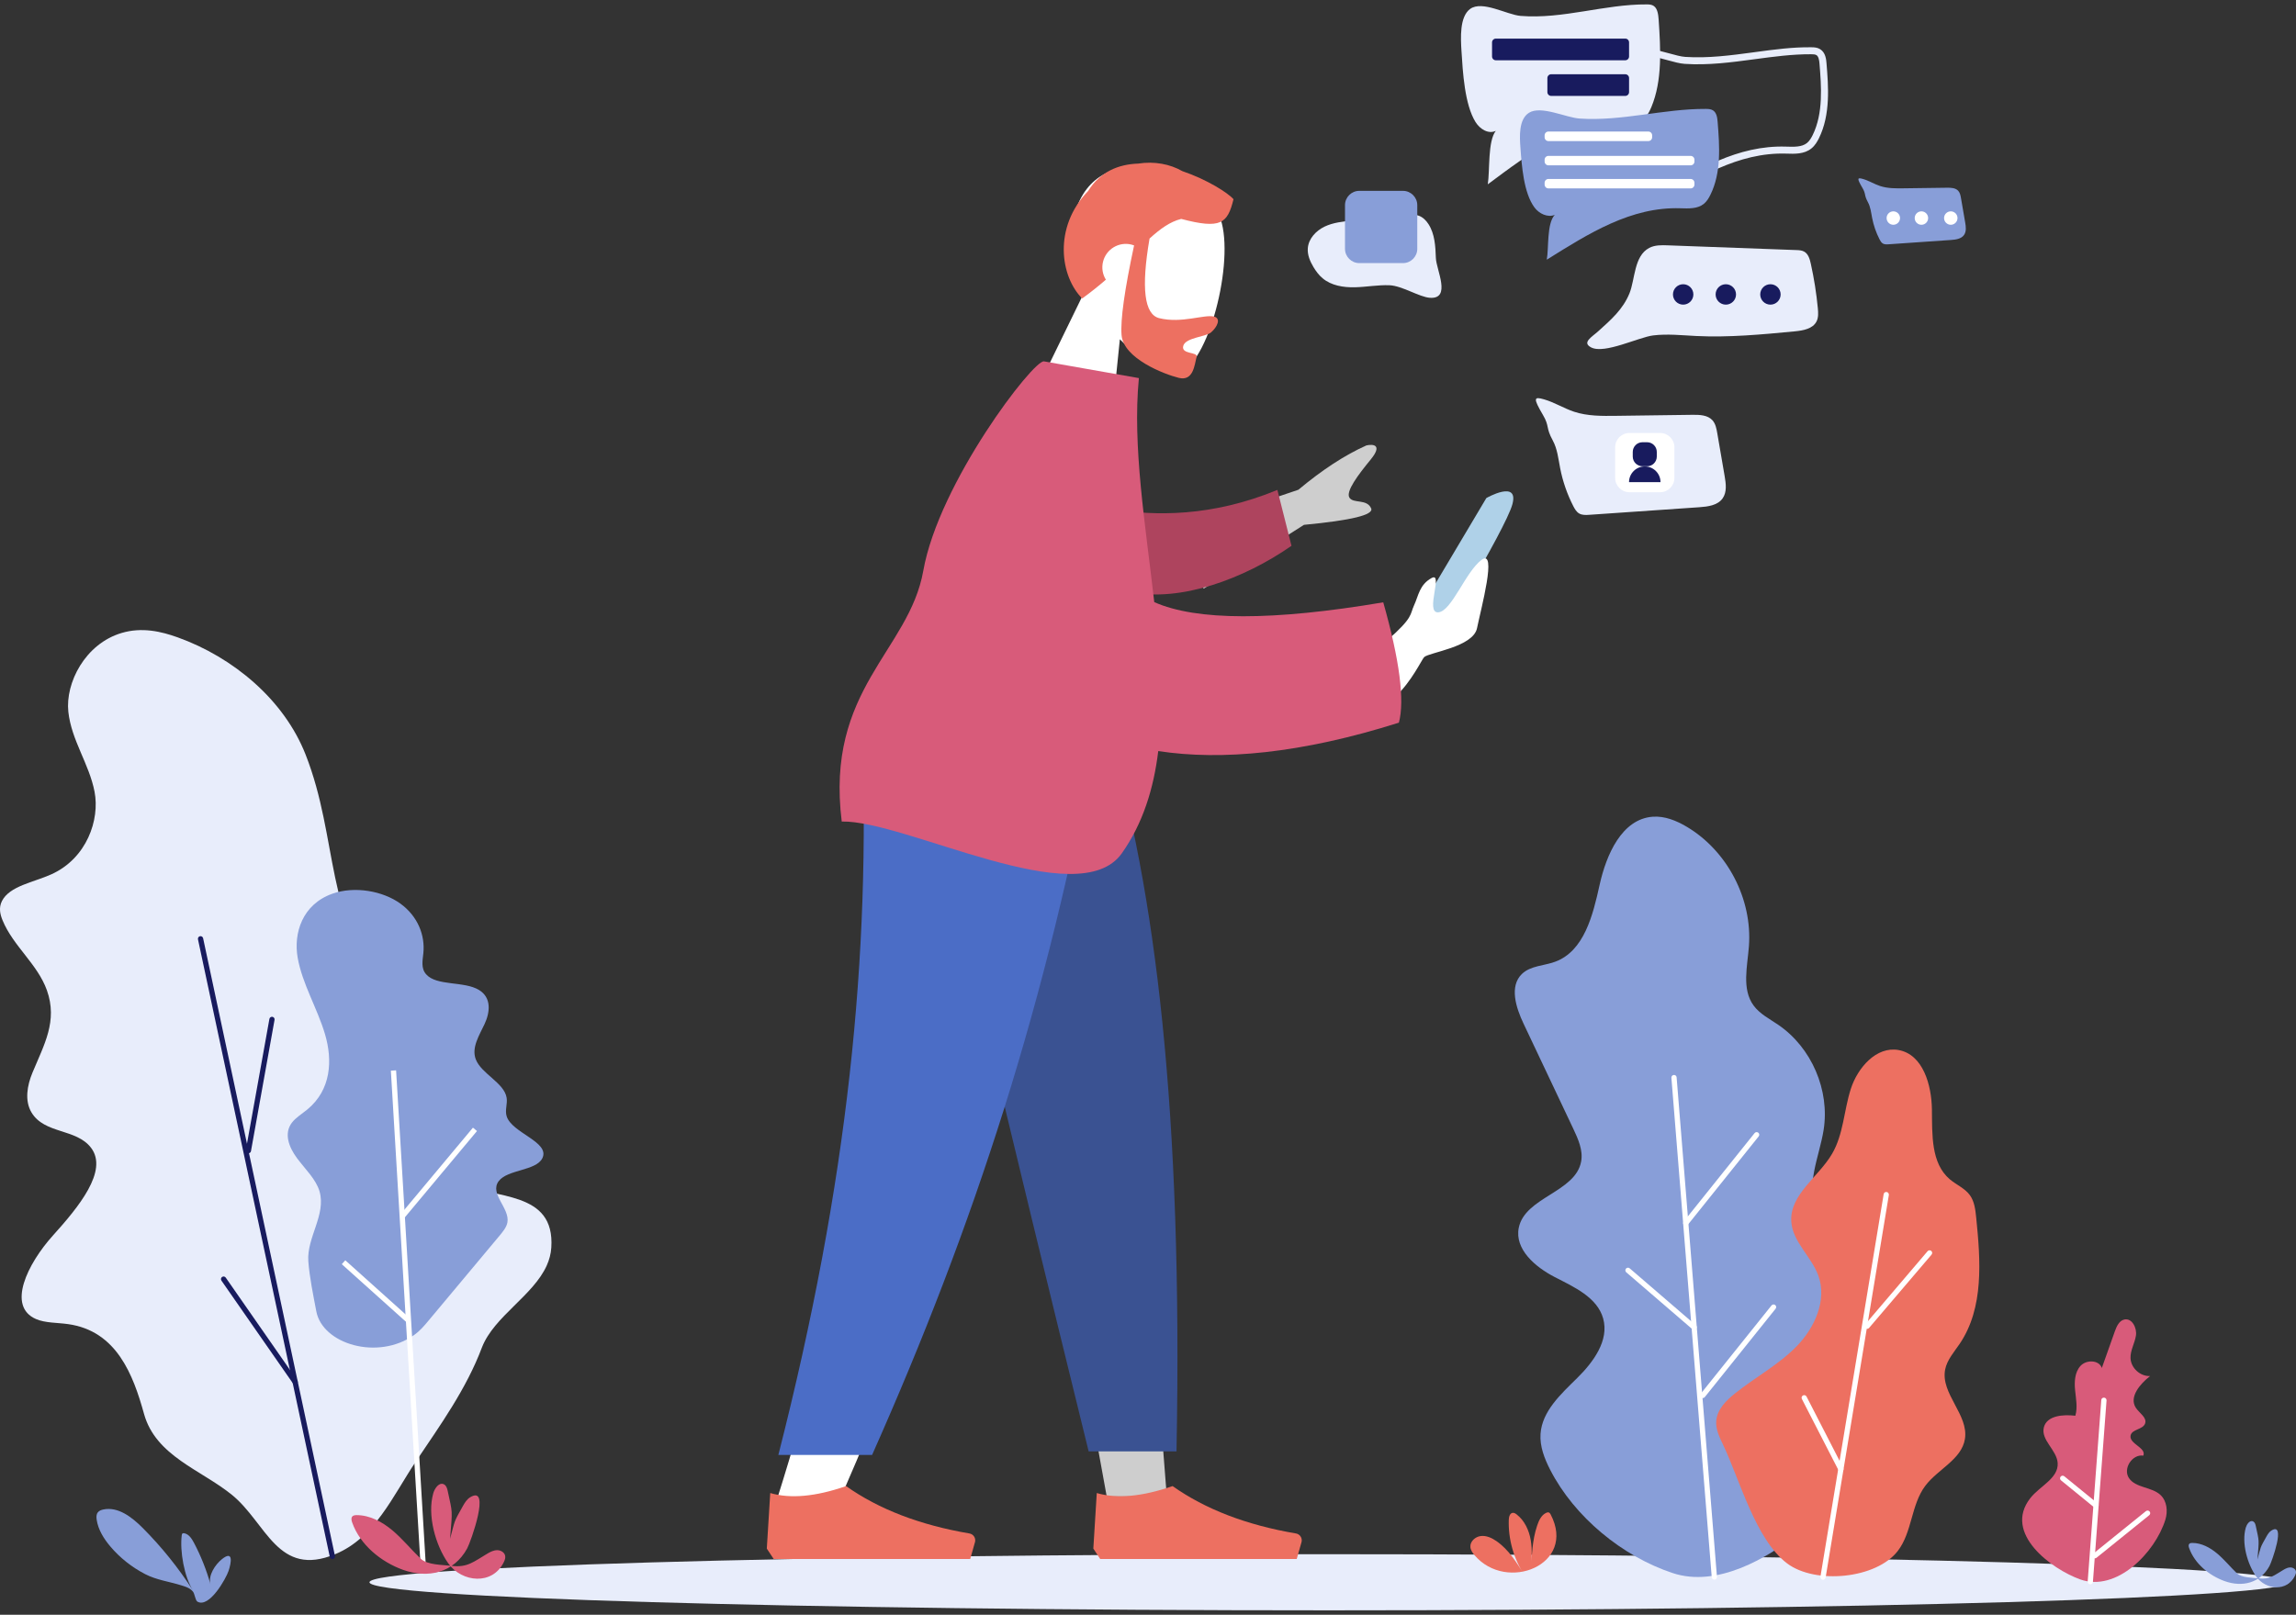 <svg width="344" height="242" viewBox="0 0 344 242" fill="none" xmlns="http://www.w3.org/2000/svg">
<rect x="0" y="0" width="344" height="242" fill="#333333" stroke="none"/>
<path d="M81.924 189.642C82.296 188.809 82.539 187.925 82.6 186.978C83.168 178.385 74.164 179.78 68.833 177.275C63.855 174.935 63.645 169.51 63.29 164.724C62.818 158.317 62.39 153.781 57.976 148.66C48.553 137.725 50.776 125.78 45.783 113.081C42.558 104.877 34.96 98.518 26.622 95.521C24.151 94.632 21.274 93.961 18.244 94.856C12.735 96.48 9.777 102.364 10.238 106.666C10.7 110.965 13.361 114.468 14.168 118.661C14.976 122.854 13.006 128.634 7.695 131.033C5.031 132.235 1.436 132.774 0.293 135.038C-0.219 136.05 0.024 137.051 0.382 137.92C1.964 141.778 5.635 144.495 7.029 148.417C8.673 153.04 6.599 156.562 4.852 160.788C4.069 162.687 3.667 164.959 4.72 166.723C6.666 169.974 11.412 169.107 13.637 172.012C16.285 175.469 11.726 180.951 7.929 185.166C4.133 189.382 0.975 195.78 5.402 197.689C6.781 198.285 8.586 198.215 10.205 198.444C17.478 199.467 19.952 206.03 21.579 211.9C23.334 218.229 30.146 220.289 34.75 224.032C39.941 228.25 41.599 236.524 50.27 232.902C56.207 230.422 58.907 224.099 62.27 219.084C65.954 213.589 69.876 208.158 72.216 201.916C74.038 197.275 79.903 194.173 81.924 189.642Z" fill="#E8EDFB"/>
<path d="M49.8 233.656C49.618 233.656 49.456 233.53 49.417 233.346L29.663 140.777C29.618 140.565 29.752 140.355 29.965 140.31C30.177 140.263 30.384 140.4 30.432 140.612L50.186 233.181C50.231 233.393 50.096 233.603 49.884 233.648C49.856 233.653 49.828 233.656 49.8 233.656Z" fill="#181B5E"/>
<path d="M37.216 172.842C37.194 172.842 37.168 172.839 37.146 172.836C36.934 172.797 36.791 172.593 36.83 172.381L40.364 152.704C40.403 152.492 40.607 152.352 40.819 152.389C41.032 152.428 41.174 152.632 41.135 152.844L37.602 172.52C37.568 172.708 37.403 172.842 37.216 172.842Z" fill="#181B5E"/>
<path d="M44.224 207.512C44.101 207.512 43.978 207.453 43.902 207.344L33.177 191.925C33.054 191.746 33.096 191.503 33.275 191.377C33.453 191.254 33.697 191.296 33.822 191.475L44.548 206.894C44.671 207.073 44.629 207.316 44.45 207.442C44.377 207.489 44.299 207.512 44.224 207.512Z" fill="#181B5E"/>
<path d="M199.138 241.34C278.547 241.34 342.92 239.457 342.92 237.134C342.92 234.81 278.547 232.927 199.138 232.927C119.73 232.927 55.357 234.81 55.357 237.134C55.357 239.457 119.73 241.34 199.138 241.34Z" fill="#E8EDFB"/>
<path d="M232.257 220.275C231.399 218.604 230.686 216.773 230.812 214.897C231.041 211.49 233.862 208.932 236.294 206.533C238.726 204.135 241.116 200.893 240.196 197.603C239.313 194.441 235.866 192.898 232.948 191.397C230.03 189.896 226.907 187.229 227.55 184.012C228.473 179.402 236.076 178.684 236.9 174.055C237.199 172.381 236.45 170.715 235.724 169.174C233.239 163.922 230.754 158.67 228.269 153.417C227.131 151.013 226.111 147.829 228.014 145.973C229.297 144.724 231.313 144.752 232.993 144.137C237.353 142.538 238.661 137.154 239.662 132.617C240.663 128.084 242.994 122.736 247.626 122.401C249.409 122.272 251.154 122.979 252.694 123.891C258.802 127.505 262.57 134.739 262.033 141.817C261.804 144.847 260.937 148.229 262.726 150.686C263.657 151.964 265.133 152.699 266.435 153.591C271.422 156.998 274.178 163.402 273.222 169.364C272.571 173.434 270.402 177.767 272.314 181.418C274.455 185.502 280.585 186.198 282.617 190.335C284.292 193.739 282.388 197.787 280.191 200.881C277.994 203.976 275.336 207.188 275.431 210.981C275.478 212.943 276.283 214.81 276.496 216.761C277.041 221.737 273.7 226.347 269.823 229.514C264.817 233.606 257.222 237.947 250.614 235.755C243.05 233.248 235.886 227.342 232.257 220.275Z" fill="#889ED8"/>
<path d="M256.853 236.739C256.652 236.739 256.478 236.583 256.462 236.379L250.418 161.526C250.401 161.311 250.564 161.121 250.779 161.104C251.019 161.096 251.184 161.247 251.201 161.465L257.244 236.317C257.261 236.533 257.099 236.723 256.884 236.739C256.875 236.739 256.864 236.739 256.853 236.739Z" fill="white"/>
<path d="M252.574 183.704C252.487 183.704 252.401 183.676 252.328 183.618C252.157 183.483 252.132 183.235 252.266 183.067L262.883 169.817C263.02 169.647 263.266 169.622 263.436 169.756C263.607 169.89 263.632 170.139 263.498 170.306L252.881 183.556C252.803 183.654 252.689 183.704 252.574 183.704Z" fill="white"/>
<path d="M255.109 209.533C255.022 209.533 254.936 209.505 254.863 209.446C254.693 209.312 254.667 209.063 254.802 208.895L265.418 195.646C265.555 195.475 265.801 195.45 265.972 195.584C266.142 195.718 266.167 195.967 266.033 196.135L255.417 209.385C255.338 209.482 255.224 209.533 255.109 209.533Z" fill="white"/>
<path d="M253.832 199.313C253.739 199.313 253.65 199.282 253.574 199.218L243.657 190.679C243.492 190.536 243.475 190.29 243.615 190.125C243.757 189.96 244.003 189.941 244.168 190.083L254.086 198.623C254.251 198.765 254.268 199.011 254.128 199.176C254.052 199.266 253.943 199.313 253.832 199.313Z" fill="white"/>
<path d="M258.119 216.432C257.588 215.33 257.043 214.165 257.138 212.946C257.272 211.244 258.606 209.899 259.942 208.834C262.98 206.41 266.477 204.543 269.192 201.759C271.906 198.975 273.756 194.849 272.44 191.193C271.403 188.314 268.568 186.119 268.381 183.064C268.129 179.019 272.468 176.4 274.505 172.898C276.202 169.982 276.264 166.424 277.292 163.212C278.321 160 281.144 156.766 284.462 157.37C288.113 158.032 289.407 162.597 289.452 166.309C289.497 170.021 289.295 174.332 292.124 176.733C293.103 177.563 294.377 178.075 295.135 179.112C295.822 180.056 295.962 181.281 296.082 182.444C296.742 188.918 297.262 195.998 293.617 201.387C292.784 202.62 291.724 203.783 291.434 205.245C290.718 208.859 294.981 212.018 294.397 215.657C293.899 218.743 290.327 220.183 288.451 222.685C286.321 225.525 286.503 229.62 284.342 232.435C281.122 236.63 271.979 237.486 267.758 234.307C262.975 230.702 260.604 221.572 258.119 216.432Z" fill="#ED7061"/>
<path d="M273.136 236.762C273.116 236.762 273.094 236.759 273.072 236.756C272.859 236.72 272.714 236.519 272.747 236.303L282.221 178.969C282.254 178.757 282.439 178.606 282.674 178.645C282.886 178.681 283.031 178.882 282.998 179.098L273.525 236.432C273.491 236.625 273.323 236.762 273.136 236.762Z" fill="white"/>
<path d="M279.733 199.157C279.643 199.157 279.551 199.126 279.478 199.064C279.313 198.922 279.294 198.676 279.433 198.511L288.801 187.517C288.94 187.352 289.189 187.333 289.354 187.472C289.519 187.612 289.538 187.861 289.399 188.026L280.032 199.02C279.953 199.109 279.842 199.157 279.733 199.157Z" fill="white"/>
<path d="M275.811 220.569C275.669 220.569 275.532 220.49 275.462 220.356L269.966 209.661C269.868 209.469 269.944 209.231 270.137 209.133C270.332 209.032 270.564 209.111 270.668 209.304L276.163 219.998C276.261 220.191 276.186 220.429 275.993 220.527C275.934 220.555 275.873 220.569 275.811 220.569Z" fill="white"/>
<path d="M304.194 224.524C305.614 222.71 308.443 221.555 308.292 219.258C308.164 217.307 305.749 215.822 306.221 213.924C306.668 212.138 309.108 211.959 310.939 212.174C311.3 210.939 311.029 209.625 310.903 208.345C310.777 207.065 310.85 205.639 311.725 204.694C312.6 203.749 314.501 203.8 314.909 205.018C315.557 203.187 316.206 201.359 316.857 199.528C317.123 198.777 317.511 197.916 318.291 197.753C319.429 197.516 320.197 199.014 320.018 200.163C319.84 201.312 319.166 202.377 319.208 203.54C319.261 205.016 320.667 206.301 322.143 206.226C320.625 207.408 318.948 209.385 320.007 210.989C320.541 211.797 321.732 212.468 321.38 213.368C321.03 214.265 319.417 214.184 319.219 215.129C318.951 216.387 321.626 216.971 321.123 218.156C319.473 217.896 318.048 220.085 318.953 221.488C319.949 223.031 322.389 222.802 323.717 224.071C324.67 224.982 324.818 226.497 324.427 227.755C322.889 232.703 317.103 238.649 311.675 236.706C307.361 235.157 300.066 229.793 304.194 224.524Z" fill="#D85B7A"/>
<path d="M313.184 237.438C313.176 237.438 313.164 237.438 313.153 237.438C312.938 237.421 312.776 237.234 312.79 237.016L314.828 209.826C314.842 209.611 315.004 209.452 315.25 209.463C315.465 209.48 315.627 209.667 315.613 209.885L313.575 237.075C313.561 237.279 313.388 237.438 313.184 237.438Z" fill="white"/>
<path d="M314.039 226.022C313.953 226.022 313.863 225.994 313.791 225.933L308.79 221.857C308.622 221.72 308.597 221.474 308.734 221.304C308.871 221.136 309.12 221.111 309.287 221.248L314.288 225.323C314.456 225.46 314.481 225.706 314.344 225.877C314.266 225.972 314.154 226.022 314.039 226.022Z" fill="white"/>
<path d="M313.863 233.547C313.748 233.547 313.634 233.497 313.558 233.402C313.421 233.234 313.449 232.985 313.617 232.848L321.517 226.469C321.684 226.335 321.93 226.36 322.07 226.528C322.207 226.696 322.179 226.945 322.011 227.082L314.112 233.46C314.036 233.519 313.95 233.547 313.863 233.547Z" fill="white"/>
<path d="M47.877 178.558C47.354 176.738 45.719 175.215 44.503 173.577C43.29 171.942 42.499 169.893 43.726 168.263C44.299 167.506 45.238 166.938 46.029 166.29C49.641 163.329 49.842 158.882 48.699 155.008C47.556 151.133 45.283 147.447 44.596 143.514C43.961 139.871 45.275 135.541 49.803 133.937C53.127 132.76 57.376 133.526 59.995 135.427C62.614 137.33 63.701 140.165 63.43 142.854C63.321 143.93 63.044 145.107 63.844 146.015C65.42 147.813 69.529 146.999 71.771 148.369C73.689 149.54 73.409 151.743 72.602 153.47C71.794 155.195 70.614 157.004 71.285 158.762C72.115 160.931 75.559 162.287 75.908 164.526C76.051 165.443 75.632 166.385 75.908 167.285C76.683 169.82 82.463 171.139 81.256 173.585C80.319 175.483 76.034 175.251 74.712 177.024C73.306 178.905 76.412 181.079 76.023 183.204C75.892 183.928 75.358 184.574 74.838 185.197C71.296 189.437 67.752 193.675 64.21 197.916C63.57 198.681 62.919 199.459 62.035 200.082C56.596 203.925 48.313 201.452 47.388 196.515C46.946 194.164 46.368 191.389 46.194 189.01C45.943 185.482 48.881 182.055 47.877 178.558Z" fill="#889ED8"/>
<rect x="58.561" y="160.457" width="0.785" height="75.095" transform="rotate(-3.434 58.561 160.457)" fill="white"/>
<rect x="59.976" y="182.033" width="16.979" height="0.786" transform="rotate(-50.128 59.976 182.033)" fill="white"/>
<rect x="51.209" y="189.463" width="0.785" height="13.091" transform="rotate(-48.089 51.209 189.463)" fill="white"/>
<path d="M16.542 231.781C15.552 230.609 14.703 229.256 14.482 227.741C14.429 227.375 14.423 226.97 14.644 226.674C14.834 226.416 15.158 226.293 15.471 226.229C17.691 225.754 19.773 227.381 21.378 228.988C24.209 231.828 26.736 234.97 28.903 238.344C27.606 236.326 26.924 232.454 27.231 230.081C27.242 229.989 27.262 229.885 27.335 229.827C27.41 229.765 27.516 229.771 27.608 229.787C28.291 229.919 28.721 230.581 29.048 231.196C30.06 233.097 30.943 235.294 31.53 237.427C31.161 236.088 32.254 234.475 33.244 233.676C35.016 232.25 34.639 234.24 34.253 235.409C33.876 236.555 31.371 241.044 29.585 240.041C29.258 239.856 29.177 238.855 28.908 238.531C28.442 237.972 27.79 237.788 27.119 237.581C25.319 237.022 23.444 236.79 21.747 235.912C19.768 234.883 17.982 233.483 16.542 231.781Z" fill="#889ED8"/>
<path d="M229.322 235.356C229.549 233.047 229.543 230.906 230.301 228.653C230.555 227.892 230.918 227.082 231.64 226.735C231.777 226.668 231.939 226.623 232.076 226.685C232.196 226.738 232.271 226.858 232.333 226.978C236.257 234.498 225.725 238.727 220.92 233.072C220.623 232.723 220.344 232.323 220.302 231.864C220.226 231.026 221.026 230.302 221.862 230.204C222.697 230.106 223.516 230.486 224.207 230.964C226.035 232.231 227.251 234.182 228.414 236.074C226.793 233.637 225.957 230.688 226.055 227.764C226.069 227.325 226.217 226.763 226.656 226.727C226.865 226.71 227.058 226.83 227.226 226.959C228.422 227.878 229.096 229.351 229.347 230.841C229.599 232.328 229.468 233.852 229.322 235.356Z" fill="#ED7061"/>
<path d="M66.209 222.372C66.315 222.374 66.421 222.402 66.53 222.461C66.871 222.646 66.997 223.065 67.078 223.445C67.819 226.92 67.799 226.067 67.43 230.626C68.207 227.78 67.9 228.278 69.353 225.709C69.636 225.209 69.949 224.697 70.438 224.398C73.611 222.455 70.538 231.062 70.002 232.049C68.011 235.711 64.14 236.616 60.383 235.269C57.087 234.087 53.94 231.521 52.76 228.163C52.654 227.862 52.576 227.481 52.802 227.252C52.959 227.096 53.202 227.073 53.423 227.07C55.413 227.068 57.278 228.08 58.801 229.36C60.322 230.643 61.582 232.203 63.014 233.584C64.028 234.562 66.267 234.506 67.665 234.674C70.044 234.962 70.983 234.039 73.049 232.823C73.499 232.558 73.991 232.317 74.513 232.323C75.036 232.328 75.59 232.655 75.687 233.17C75.746 233.474 75.64 233.788 75.506 234.07C73.814 237.642 69.205 237.161 67.173 234.31C65.236 231.59 63.986 227.062 64.914 223.8C65.102 223.14 65.621 222.36 66.209 222.372Z" fill="#D85B7A"/>
<path d="M337.375 227.962C337.447 227.965 337.523 227.982 337.598 228.024C337.836 228.152 337.922 228.446 337.978 228.711C338.495 231.138 338.481 230.542 338.224 233.723C338.767 231.736 338.551 232.085 339.566 230.291C339.762 229.941 339.983 229.583 340.324 229.374C342.537 228.018 340.393 234.022 340.019 234.713C338.63 237.268 335.927 237.902 333.307 236.96C331.007 236.136 328.81 234.344 327.988 232.001C327.912 231.789 327.859 231.526 328.019 231.364C328.128 231.255 328.298 231.238 328.452 231.238C329.841 231.235 331.144 231.943 332.203 232.837C333.263 233.732 334.143 234.822 335.144 235.786C335.851 236.468 337.414 236.429 338.389 236.547C340.05 236.748 340.704 236.102 342.146 235.255C342.459 235.071 342.803 234.9 343.169 234.906C343.533 234.908 343.918 235.138 343.988 235.496C344.03 235.708 343.955 235.926 343.862 236.122C342.683 238.615 339.465 238.28 338.048 236.289C336.695 234.391 335.826 231.23 336.472 228.955C336.603 228.499 336.966 227.954 337.375 227.962Z" fill="#889ED8"/>
<g clip-path="url(#clip0_2956_31096)">
<path fill-rule="evenodd" clip-rule="evenodd" d="M162.515 43.664C160.655 39.944 159.812 35.739 161.15 31.59C165.006 19.637 181.278 26.491 183.057 33.444C184.835 40.396 180.601 55.872 176.073 55.919C174.267 55.937 170.915 53.973 167.782 50.846L166.059 67.761L152.417 64.394L162.515 43.664Z" fill="white"/>
<path fill-rule="evenodd" clip-rule="evenodd" d="M172.232 35.75C170.959 43.153 171.442 47.13 173.683 47.683C177.044 48.513 180.422 47.083 181.896 47.447C182.971 47.712 182.399 48.998 181.44 49.82C180.65 50.497 177.591 50.584 177.276 51.86C176.961 53.136 179.467 52.707 179.28 53.463C178.971 54.715 178.788 57.166 176.616 56.63C174.417 56.087 168.312 53.731 168.037 50.202C167.86 47.924 168.486 43.45 169.916 36.778C169.786 36.73 169.652 36.688 169.515 36.654C167.631 36.189 165.728 37.339 165.263 39.223C165.027 40.179 165.207 41.14 165.688 41.916C164.624 42.835 163.453 43.78 162.143 44.731C158.899 41.507 157.724 34.123 163.032 28.619C164.837 25.726 167.581 24.62 170.524 24.518C172.982 24.136 175.321 24.602 177.136 25.643C180.882 26.916 184.012 28.926 184.81 29.858C183.916 33.482 182.948 34.384 176.974 32.809C175.309 33.224 173.845 34.284 172.232 35.75Z" fill="#ED7061"/>
</g>
<path fill-rule="evenodd" clip-rule="evenodd" d="M137.786 109.262L156.85 174.956L165.817 224.281H174.817L165.833 109.262H137.786Z" fill="#CECECE"/>
<path fill-rule="evenodd" clip-rule="evenodd" d="M129.218 109.262C130.549 143.39 130.024 162.004 129.726 165.105C129.428 168.206 127.738 188.972 116.221 225.322H125.582C140.835 190.45 146.159 169.684 147.909 165.105C149.658 160.526 154.825 141.912 162.368 109.262H129.218Z" fill="white"/>
<path fill-rule="evenodd" clip-rule="evenodd" d="M137.377 109.262C142.336 131.868 150.913 167.952 163.107 217.515H176.271C177.243 166.643 173.107 133.161 165.945 109.262H137.377Z" fill="#3A5292"/>
<path fill-rule="evenodd" clip-rule="evenodd" d="M129.152 109.262C130.455 143.39 127.079 177.012 116.62 218.046H130.665C145.946 183.695 156.899 150.239 164.384 109.262H129.152Z" fill="#4B6DC6"/>
<path fill-rule="evenodd" clip-rule="evenodd" d="M114.887 232.087L115.403 223.76C118.427 224.645 122.215 224.298 126.766 222.719C131.66 226.186 137.821 228.553 145.248 229.82C145.815 229.917 146.196 230.455 146.099 231.022C146.093 231.058 146.085 231.095 146.074 231.13L145.36 233.649H126.766H115.92L114.887 232.087Z" fill="#ED7061"/>
<path fill-rule="evenodd" clip-rule="evenodd" d="M163.809 232.087L164.325 223.76C167.349 224.645 171.137 224.298 175.688 222.719C180.582 226.186 186.743 228.553 194.17 229.82C194.737 229.917 195.118 230.455 195.021 231.022C195.015 231.058 195.006 231.095 194.996 231.13L194.282 233.649H175.688H164.842L163.809 232.087Z" fill="#ED7061"/>
<path d="M210.01 95.974L222.695 74.64C222.695 74.64 227.642 71.82 226.583 75.616C225.524 79.412 214.328 97.811 214.328 97.811L210.01 95.974Z" fill="#AFD1E8"/>
<path fill-rule="evenodd" clip-rule="evenodd" d="M175.025 80.005L194.533 73.398C198.111 70.406 201.507 68.192 204.721 66.755C205.663 66.543 207.236 66.592 205.352 68.886C203.468 71.179 201.59 73.677 202.182 74.59C202.775 75.504 204.791 74.729 205.433 76.186C205.862 77.158 202.505 77.982 195.365 78.658L180.351 88.214L175.025 80.005Z" fill="#CECECE"/>
<path d="M168.417 100.871C168.417 100.871 170.253 96.809 173.885 103.526C176.37 108.122 179.706 104.734 181.554 105.902C186.105 108.779 191.012 108.372 197.068 105.902C201.218 104.21 205.957 107.2 209.088 104.365C211.454 102.223 213.05 98.787 213.378 98.479C214.141 97.763 220.721 96.98 221.297 94.14C221.873 91.3 224.375 82.112 221.965 83.915C219.556 85.718 217.479 91.666 215.472 91.77C213.465 91.873 216.307 85.626 214.482 86.632C212.657 87.638 212.528 89.293 211.871 90.699C211.214 92.105 211.819 92.485 207.83 95.979C207.289 96.453 206.842 98.237 206.013 98.88C200.733 102.974 191.228 97.772 187.984 97.184C186.422 96.901 182.449 105.169 179.095 100.871C174.389 94.839 171.26 93.529 170.932 92.625C170.368 91.079 168.417 100.871 168.417 100.871Z" fill="white"/>
<path fill-rule="evenodd" clip-rule="evenodd" d="M166.743 76.306C172.986 77.339 181.528 77.489 191.386 73.424L193.499 81.803C186.313 86.794 176.835 90.264 169.353 88.727C163.457 87.516 161.692 79.815 166.743 76.306Z" fill="#AE445E"/>
<path fill-rule="evenodd" clip-rule="evenodd" d="M172.938 90.239C179.262 93.055 190.699 93.065 207.247 90.27C209.701 98.942 210.482 104.953 209.59 108.304C195.002 112.927 183.004 114.019 173.536 112.561C172.849 118.211 171.228 123.416 168.082 127.879C161.613 137.053 135.698 122.931 126.114 123.121C123.635 103.26 136.2 97.582 138.335 85.53C140.672 72.331 154.854 53.882 156.413 54.157L170.635 56.665C169.642 66.884 171.632 78.691 172.938 90.239Z" fill="#D85B7A"/>
<path d="M221.065 18.279C221.759 19.394 223.03 20.127 224.109 19.609C222.888 21.161 223.234 25.53 222.91 27.623C229.216 22.927 235.528 18.131 242.958 18.43C244.16 18.477 245.488 18.55 246.427 17.655C246.869 17.233 247.173 16.638 247.425 16.031C249.071 12.056 248.809 7.383 248.51 2.963C248.456 2.197 248.35 1.317 247.802 0.912C247.489 0.68 247.103 0.663 246.734 0.66C240.395 0.621 234.167 2.899 227.816 2.382C225.798 2.217 222.072 0.017 220.263 1.339C218.661 2.513 218.849 5.725 218.966 7.618C219.162 10.793 219.438 15.654 221.065 18.279Z" fill="#E8EDFB"/>
<path fill-rule="evenodd" clip-rule="evenodd" d="M247.022 30.108L246.804 31.277L248.121 30.458C254.164 26.681 260.445 22.788 267.64 23.022C268.89 23.067 270.313 23.115 271.383 22.256C271.94 21.815 272.283 21.203 272.524 20.719C274.282 17.163 273.938 12.909 273.659 9.493C273.614 8.928 273.527 7.88 272.705 7.372C272.283 7.109 271.814 7.086 271.367 7.084C268.554 7.052 265.82 7.422 263.136 7.785C262.998 7.804 262.859 7.822 262.721 7.841L262.695 7.845C259.349 8.294 255.891 8.757 252.481 8.526C251.853 8.484 250.997 8.249 250.094 8C248.18 7.472 246.008 6.874 244.618 7.729C242.737 8.887 242.955 11.872 243.073 13.476L243.081 13.588C243.277 16.297 243.576 20.392 245.272 22.684C245.834 23.442 246.765 24.057 247.752 24.143C247.331 25.247 247.257 26.737 247.191 28.096L247.19 28.107C247.188 28.142 247.186 28.177 247.185 28.212C247.148 28.939 247.113 29.62 247.022 30.108ZM249.116 23.847L250.74 22.117L248.54 23C247.671 23.349 246.642 22.776 246.111 22.061C244.593 20.012 244.308 16.099 244.121 13.51L244.112 13.398C244.009 12.014 243.822 9.443 245.161 8.621C246.158 8.006 248.087 8.536 249.791 9.004L249.809 9.01L249.835 9.017C250.784 9.277 251.677 9.522 252.403 9.571C255.928 9.809 259.45 9.337 262.855 8.878L262.941 8.867C265.698 8.496 268.525 8.115 271.355 8.129C271.666 8.132 271.959 8.143 272.149 8.26C272.476 8.465 272.566 9.012 272.611 9.577L272.611 9.589C272.877 12.877 273.207 16.963 271.579 20.255C271.386 20.641 271.118 21.124 270.724 21.438C269.954 22.051 268.8 22.014 267.606 21.974L267.599 21.974C260.362 21.734 254.164 25.451 248.177 29.186C248.199 28.859 248.216 28.515 248.233 28.16C248.311 26.575 248.409 24.602 249.116 23.847Z" fill="#E8EDFB"/>
<path d="M229.901 31.09C230.594 32.023 231.866 32.638 232.945 32.205C231.723 33.505 232.07 37.167 231.746 38.919C238.052 34.983 244.364 30.964 251.794 31.213C252.995 31.252 254.323 31.313 255.262 30.564C255.704 30.212 256.009 29.712 256.26 29.203C257.907 25.871 257.644 21.955 257.345 18.251C257.292 17.608 257.186 16.873 256.638 16.532C256.325 16.339 255.939 16.325 255.57 16.322C249.23 16.291 243.002 18.201 236.651 17.765C234.633 17.628 230.907 15.783 229.099 16.89C227.497 17.873 227.684 20.565 227.801 22.153C227.997 24.817 228.274 28.89 229.901 31.09Z" fill="#889ED8"/>
<path d="M215.131 38.679C215.066 36.923 214.977 35.07 214.026 33.594C213.663 33.027 213.157 32.521 212.517 32.311C211.955 32.127 211.349 32.183 210.762 32.241C208.045 32.512 205.33 32.784 202.613 33.055C201.193 33.197 199.74 33.348 198.454 33.963C197.168 34.581 196.058 35.769 195.944 37.192C195.863 38.195 196.279 39.176 196.799 40.037C197.168 40.65 197.599 41.231 198.144 41.692C199.46 42.805 201.288 43.095 203.01 43.053C204.732 43.011 206.446 42.684 208.168 42.749C210.077 42.819 212.657 44.529 214.247 44.63C217.484 44.84 215.195 40.429 215.131 38.679Z" fill="#E8EDFB"/>
<path d="M247.095 37.155C247.942 36.708 248.951 36.733 249.91 36.77C256.319 37.004 262.729 37.239 269.139 37.477C269.535 37.491 269.946 37.51 270.296 37.7C270.925 38.041 271.151 38.819 271.305 39.517C271.794 41.72 272.146 43.953 272.359 46.198C272.42 46.861 272.465 47.565 272.169 48.163C271.61 49.284 270.153 49.538 268.907 49.659C263.99 50.128 259.053 50.598 254.119 50.355C251.978 50.248 249.823 50.011 247.693 50.268C245.524 50.531 240.414 53.094 238.41 52.074C236.959 51.336 238.485 50.525 239.494 49.611C241.37 47.917 243.159 46.369 244.137 43.962C244.993 41.849 244.797 38.366 247.095 37.155Z" fill="#E8EDFB"/>
<path d="M231.335 59.85C232.9 60.3 234.301 61.198 235.846 61.709C237.859 62.372 240.025 62.349 242.144 62.321C245.96 62.271 249.773 62.218 253.588 62.168C254.656 62.154 255.864 62.198 256.574 62.992C257.038 63.512 257.175 64.239 257.292 64.927C257.661 67.068 258.03 69.206 258.396 71.347C258.592 72.482 258.76 73.754 258.091 74.693C257.342 75.747 255.878 75.929 254.589 76.018C249.102 76.396 243.617 76.776 238.13 77.153C237.613 77.19 237.06 77.218 236.61 76.96C236.196 76.723 235.942 76.284 235.723 75.859C234.804 74.067 234.139 72.147 233.753 70.171C233.476 68.751 233.331 67.263 232.637 65.994C231.556 64.018 232.196 63.929 231.17 62.182C229.68 59.641 229.803 59.409 231.335 59.85Z" fill="#E8EDFB"/>
<path d="M279.126 26.824C280.009 27.078 280.803 27.587 281.678 27.875C282.816 28.25 284.04 28.238 285.239 28.222C287.397 28.194 289.555 28.163 291.71 28.135C292.314 28.127 292.996 28.152 293.399 28.602C293.662 28.895 293.74 29.306 293.807 29.695C294.017 30.905 294.223 32.115 294.433 33.326C294.545 33.969 294.637 34.687 294.26 35.218C293.838 35.814 293.007 35.917 292.278 35.967C289.175 36.183 286.072 36.395 282.97 36.61C282.676 36.63 282.363 36.647 282.109 36.501C281.874 36.367 281.731 36.118 281.608 35.878C281.088 34.866 280.711 33.779 280.493 32.66C280.336 31.855 280.255 31.017 279.861 30.299C279.249 29.18 279.61 29.13 279.031 28.143C278.19 26.704 278.259 26.575 279.126 26.824Z" fill="#889ED8"/>
<path d="M252.182 45.656C253.027 45.656 253.711 44.971 253.711 44.127C253.711 43.282 253.027 42.598 252.182 42.598C251.338 42.598 250.653 43.282 250.653 44.127C250.653 44.971 251.338 45.656 252.182 45.656Z" fill="#181B5E"/>
<path d="M258.572 45.656C259.417 45.656 260.102 44.971 260.102 44.127C260.102 43.282 259.417 42.598 258.572 42.598C257.728 42.598 257.043 43.282 257.043 44.127C257.043 44.971 257.728 45.656 258.572 45.656Z" fill="#181B5E"/>
<path d="M265.256 45.656C266.101 45.656 266.785 44.971 266.785 44.127C266.785 43.282 266.101 42.598 265.256 42.598C264.412 42.598 263.727 43.282 263.727 44.127C263.727 44.971 264.412 45.656 265.256 45.656Z" fill="#181B5E"/>
<path d="M283.668 33.687C284.224 33.687 284.675 33.236 284.675 32.68C284.675 32.124 284.224 31.674 283.668 31.674C283.113 31.674 282.662 32.124 282.662 32.68C282.662 33.236 283.113 33.687 283.668 33.687Z" fill="white"/>
<path d="M287.878 33.687C288.434 33.687 288.885 33.236 288.885 32.68C288.885 32.124 288.434 31.674 287.878 31.674C287.323 31.674 286.872 32.124 286.872 32.68C286.872 33.236 287.323 33.687 287.878 33.687Z" fill="white"/>
<path d="M292.278 33.687C292.834 33.687 293.284 33.236 293.284 32.68C293.284 32.124 292.834 31.674 292.278 31.674C291.722 31.674 291.271 32.124 291.271 32.68C291.271 33.236 291.722 33.687 292.278 33.687Z" fill="white"/>
<path d="M243.506 9.035H224.118C223.805 9.035 223.547 8.778 223.547 8.464V6.354C223.547 6.041 223.805 5.784 224.118 5.784H243.506C243.819 5.784 244.076 6.041 244.076 6.354V8.464C244.076 8.778 243.819 9.035 243.506 9.035Z" fill="#181B5E"/>
<path d="M243.506 14.377H232.409C232.096 14.377 231.838 14.119 231.838 13.806V11.696C231.838 11.383 232.096 11.126 232.409 11.126H243.506C243.819 11.126 244.076 11.383 244.076 11.696V13.806C244.076 14.119 243.819 14.377 243.506 14.377Z" fill="#181B5E"/>
<path d="M246.963 21.144H231.995C231.681 21.144 231.424 20.887 231.424 20.574V20.283C231.424 19.97 231.681 19.713 231.995 19.713H246.963C247.276 19.713 247.534 19.97 247.534 20.283V20.574C247.534 20.887 247.276 21.144 246.963 21.144Z" fill="white"/>
<path d="M253.3 24.778H231.995C231.681 24.778 231.424 24.521 231.424 24.207V23.934C231.424 23.62 231.681 23.363 231.995 23.363H253.3C253.613 23.363 253.871 23.62 253.871 23.934V24.207C253.873 24.521 253.616 24.778 253.3 24.778Z" fill="white"/>
<path d="M253.3 28.236H231.995C231.681 28.236 231.424 27.978 231.424 27.665V27.391C231.424 27.078 231.681 26.821 231.995 26.821H253.3C253.613 26.821 253.871 27.078 253.871 27.391V27.665C253.873 27.978 253.616 28.236 253.3 28.236Z" fill="white"/>
<path d="M248.73 73.768H244.132C242.955 73.768 241.991 72.804 241.991 71.627V67.029C241.991 65.852 242.955 64.888 244.132 64.888H248.73C249.907 64.888 250.871 65.852 250.871 67.029V71.627C250.871 72.804 249.907 73.768 248.73 73.768Z" fill="white"/>
<path d="M246.779 69.877H246.08C245.283 69.877 244.629 69.226 244.629 68.426V67.728C244.629 66.931 245.281 66.277 246.08 66.277H246.779C247.576 66.277 248.23 66.928 248.23 67.728V68.426C248.23 69.226 247.576 69.877 246.779 69.877Z" fill="#181B5E"/>
<path d="M246.43 69.902C245.133 69.902 244.07 70.965 244.07 72.261H248.786C248.789 70.965 247.727 69.902 246.43 69.902Z" fill="#181B5E"/>
<path d="M210.202 39.431H203.656C202.479 39.431 201.515 38.466 201.515 37.29V30.743C201.515 29.566 202.479 28.602 203.656 28.602H210.202C211.379 28.602 212.344 29.566 212.344 30.743V37.29C212.344 38.469 211.382 39.431 210.202 39.431Z" fill="#889ED8"/>
<defs>
<clipPath id="clip0_2956_31096">
<rect width="26.345" height="43.909" fill="white" transform="translate(162.37 21.624) rotate(13.863)"/>
</clipPath>
</defs>
</svg>
